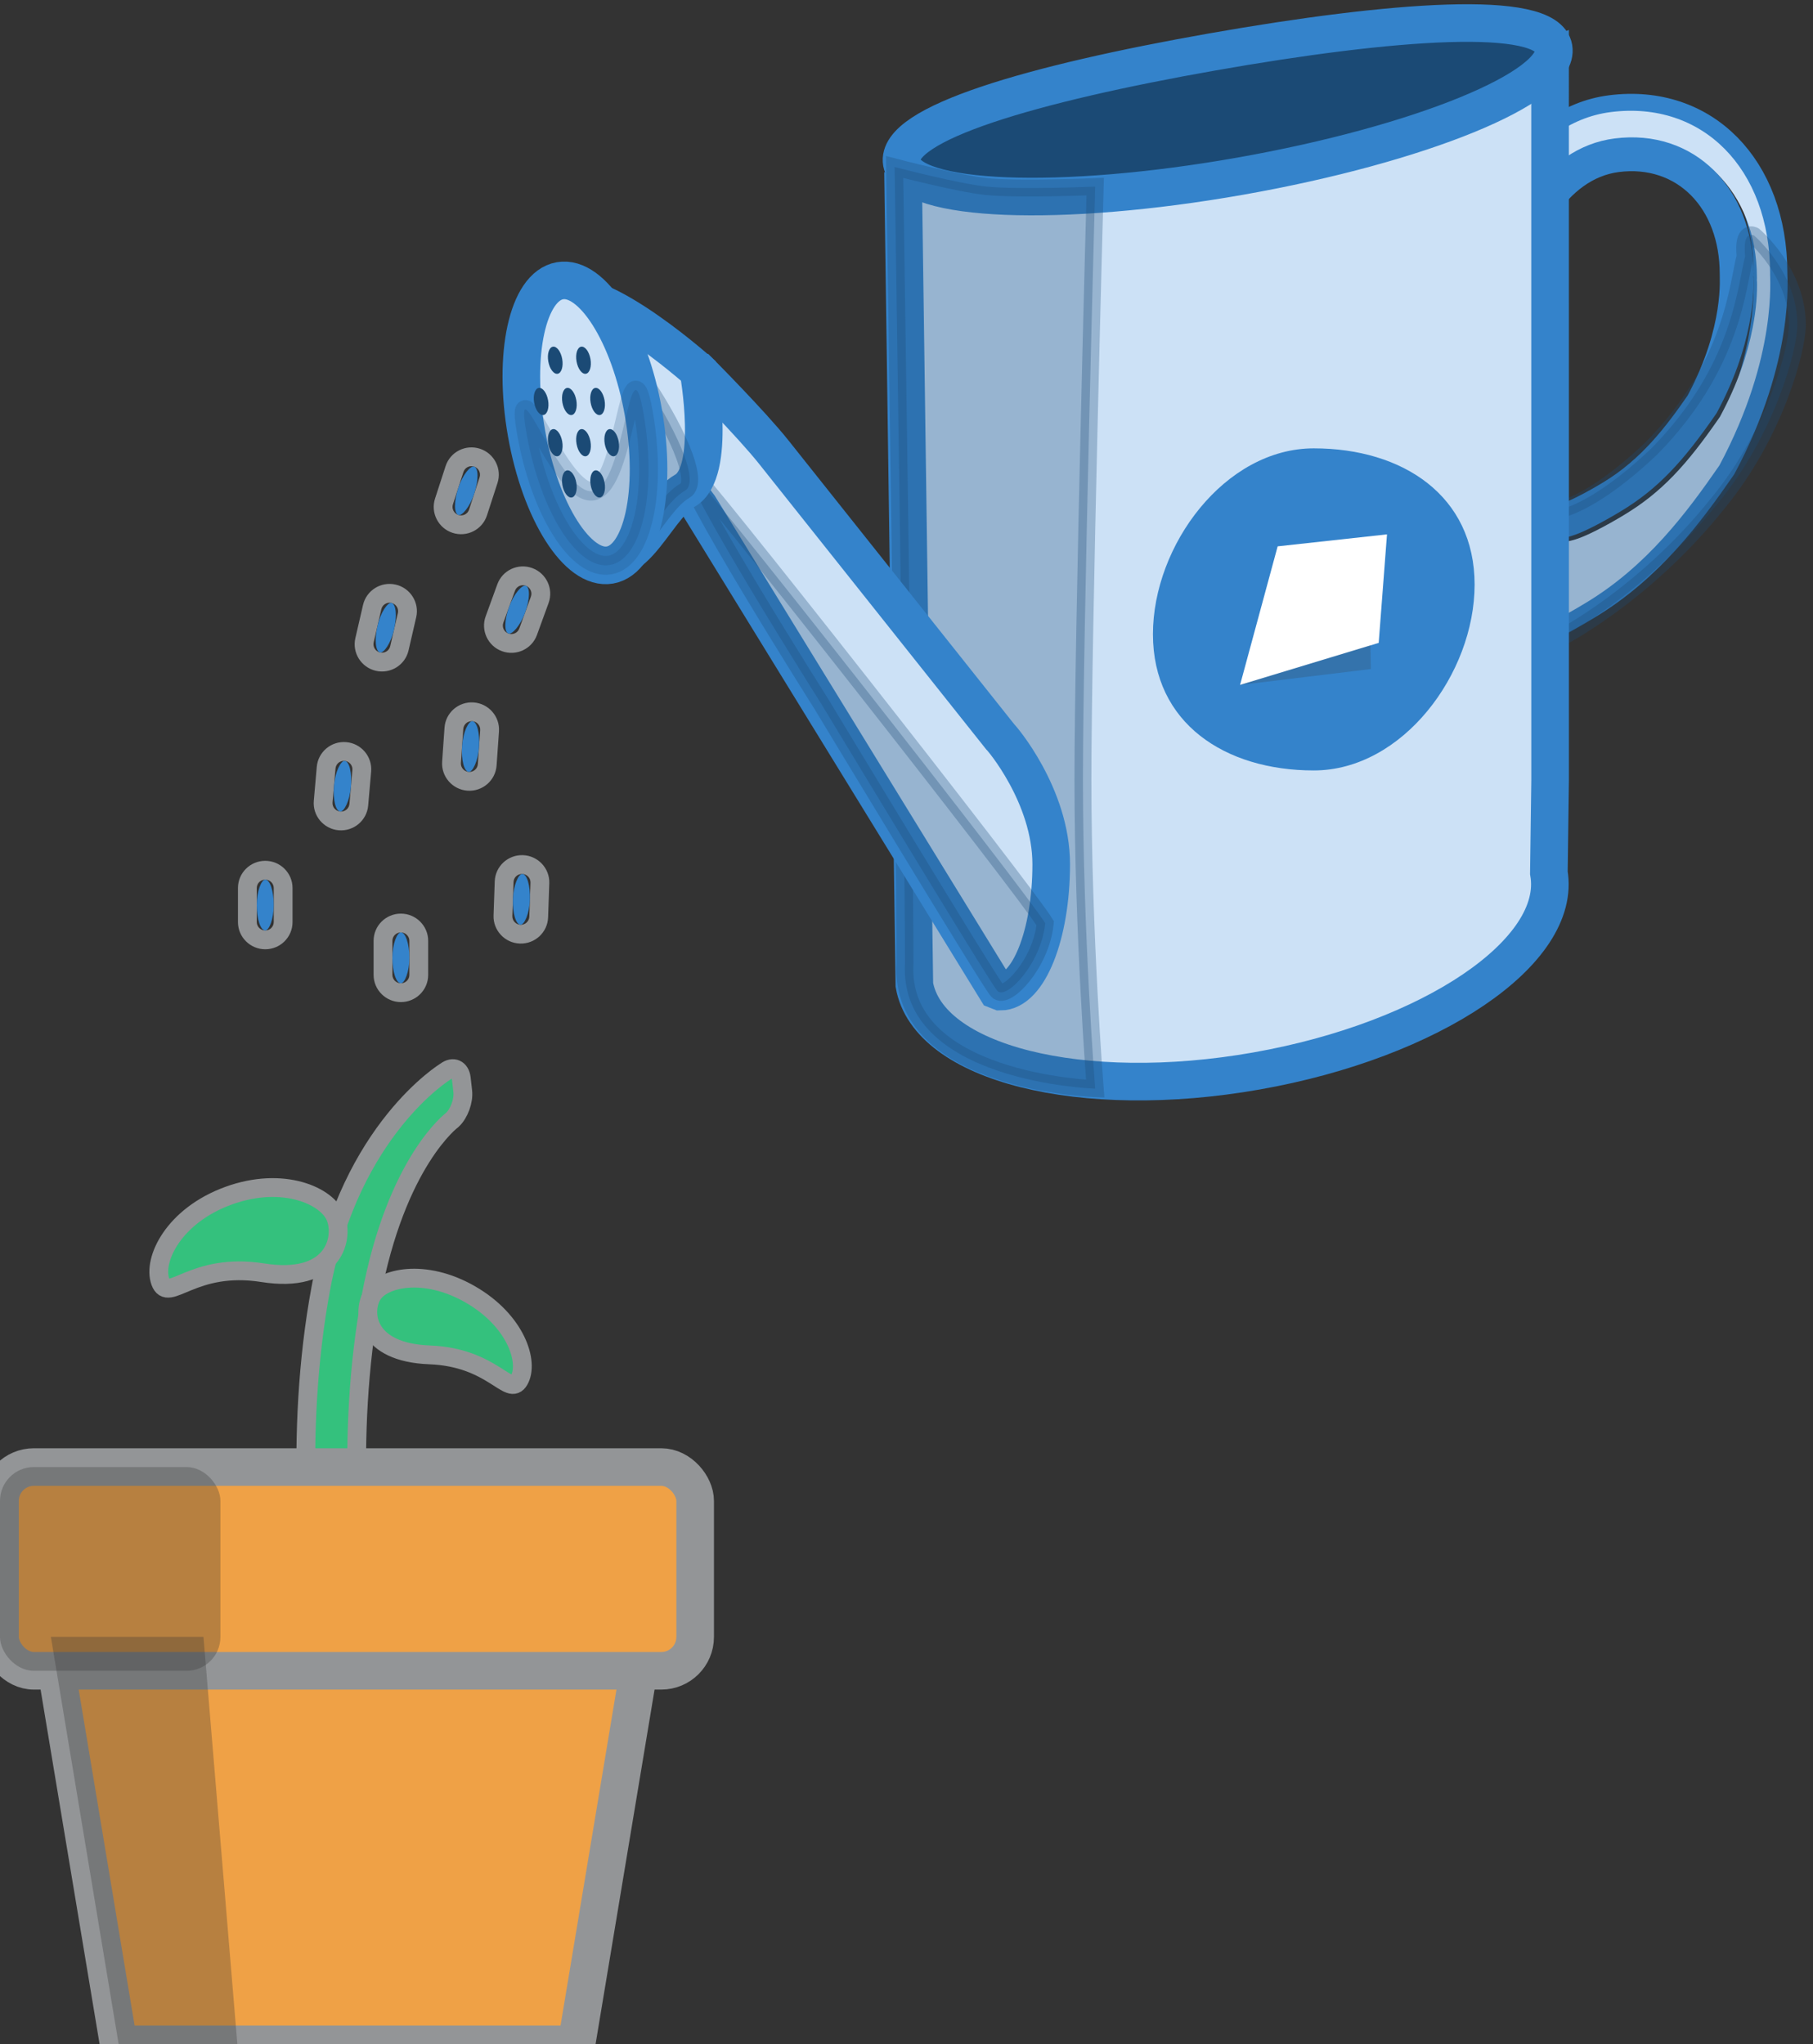 <?xml version="1.0" encoding="UTF-8" standalone="no"?>
<svg width="180px" height="203px" viewBox="0 0 180 203" version="1.1" xmlns="http://www.w3.org/2000/svg" xmlns:xlink="http://www.w3.org/1999/xlink">
    <rect x="0" y="0" width="180" height="203" fill="#333333" stroke="none"/>
    <!-- Generator: Sketch 3.6.1 (26313) - http://www.bohemiancoding.com/sketch -->
    <title>SVG / Group 28</title>
    <desc>Created with Sketch.</desc>
    <defs></defs>
    <g id="Desktop" stroke="none" stroke-width="1" fill="none" fill-rule="evenodd">
        <g id="Home" transform="translate(-1061, -4257)">
            <g id="SVG-/-Group-28" transform="translate(1061, 4256)">
                <g id="Watering-Can" transform="translate(49.75, 0)">
                    <path d="M96.558,26.213 L96.552,26.608 L96.161,58.914 C96.133,59.027 95.967,60.502 96.07,61.114 C96.411,63.139 98.03,64.556 100.401,64.364 C102.264,64.213 107.71,60.876 107.71,60.876 C113.782,57.225 117.726,51.941 120.992,47.221 C126.838,36.279 125.974,28.488 126.028,28.114 C126.008,17.745 119.318,10.963 110.197,12.13 C106.105,12.654 102.774,15.264 100.086,19.171 C99.086,20.626 98.242,22.169 97.543,23.712 C97.121,24.645 96.835,25.384 96.683,25.839 L96.558,26.213 Z" id="Path-4034" stroke="#3483CB" stroke-width="3.36"></path>
                    <path d="M96.521,26.213 L96.515,26.608 L96.125,58.914 C96.096,59.027 95.93,60.502 96.033,61.114 C96.375,63.139 97.994,64.556 100.365,64.364 C102.227,64.213 107.673,60.876 107.673,60.876 C113.745,57.225 117.689,51.941 120.955,47.221 C126.801,36.279 125.937,28.488 125.992,28.114 C125.972,17.745 119.281,10.963 110.161,12.13 C106.068,12.654 102.737,15.264 100.05,19.171 C99.049,20.626 98.205,22.169 97.506,23.712 C97.084,24.645 96.799,25.384 96.646,25.839 L96.521,26.213 Z M99.326,27.302 L99.334,26.778 L99.5,26.281 L99.58,26.044 C99.732,25.592 99.964,25.01 100.248,24.382 C100.791,23.185 101.425,22.045 102.149,20.992 C104.443,17.657 107.362,15.562 110.885,15.111 C118.77,14.102 124.666,20.062 124.682,28.545 L124.683,28.791 L124.647,29.035 C124.682,28.694 124.682,28.694 124.681,28.611 C124.681,28.564 124.681,28.564 124.681,28.568 C124.682,28.621 124.682,28.621 124.686,28.746 C124.723,30.146 124.629,31.631 124.262,33.528 C123.729,36.289 122.711,39.204 121.101,42.218 L121.01,42.388 L120.9,42.547 C117.717,47.147 115.215,49.897 111.494,52.134 C111.361,52.215 111.139,52.348 110.851,52.517 C110.372,52.796 109.873,53.076 109.377,53.34 C109.161,53.455 108.949,53.565 108.743,53.669 C107.383,54.353 106.399,54.743 105.388,54.824 C102.199,55.083 99.578,53.027 99.065,49.979 C98.93,49.178 99.025,47.809 99.178,47.205 L102.435,48.029 L99.076,47.988 L99.323,27.551 L99.326,27.302 Z" id="Combined-Shape" fill="#CCE1F6"></path>
                    <path d="M102.353,26.988 L102.349,27.238 L102.102,47.667 C102.084,47.739 101.979,48.672 102.044,49.059 C102.26,50.339 103.284,51.236 104.783,51.114 C105.961,51.019 109.405,48.908 109.405,48.908 C113.245,46.6 115.739,43.258 117.805,40.273 C121.501,33.354 120.955,28.427 120.99,28.19 C120.977,21.633 116.746,17.344 110.978,18.082 C108.39,18.413 106.284,20.064 104.584,22.535 C103.951,23.455 103.418,24.431 102.976,25.407 C102.709,25.996 102.528,26.464 102.432,26.751 L102.353,26.988 L102.353,26.988 Z M98.993,26.94 L98.993,26.94 L99.001,26.416 L99.167,25.92 L99.247,25.683 C99.398,25.23 99.631,24.648 99.915,24.021 C100.458,22.823 101.092,21.683 101.816,20.631 C104.11,17.296 107.029,15.201 110.552,14.75 C118.437,13.741 124.333,19.701 124.349,28.183 L124.35,28.43 L124.314,28.674 C124.349,28.332 124.349,28.332 124.348,28.249 C124.347,28.202 124.347,28.202 124.347,28.207 C124.349,28.259 124.349,28.259 124.352,28.385 C124.39,29.784 124.296,31.27 123.929,33.166 C123.395,35.928 122.378,38.842 120.768,41.856 L120.677,42.027 L120.567,42.185 C117.383,46.785 114.882,49.536 111.161,51.773 C111.028,51.854 110.806,51.987 110.517,52.155 C110.038,52.435 109.54,52.715 109.044,52.979 C108.828,53.094 108.616,53.203 108.41,53.308 C107.05,53.992 106.066,54.381 105.055,54.463 C101.866,54.721 99.245,52.665 98.731,49.617 C98.596,48.817 98.692,47.448 98.845,46.844 L102.102,47.667 L98.742,47.627 L98.99,27.19 L98.993,26.94 Z" id="Path-4034" fill="#3483CB"></path>
                    <path d="M104.949,64.47 C104.949,64.47 113.426,60.232 120.819,50.963 C126.483,44.081 128.697,35.742 128.697,33.247 C128.697,28.027 124.396,24.389 124.396,24.389 C124.396,24.389 123.229,23.719 123.509,26.446 C122.741,29.386 122.333,37.269 114.183,45.546 C107.09,52.25 103.769,51.818 103.769,51.818 L104.949,64.47 Z" id="Path-4037" stroke="#1B4A75" stroke-width="1.68" fill="#1B4A75" opacity="0.3"></path>
                    <g id="Group-26">
                        <g id="PK-Kite_W-B" transform="translate(64.718, 45.521)"></g>
                        <g id="Group-25" transform="translate(17.584, 0)">
                            <path d="M23.567,17.869 C24.386,21.675 56.236,18.077 57.429,18.077 C58.621,18.077 86.563,6.744 86.563,6.744 L86.566,78.495 L86.442,87.669 C87.814,95.464 74.825,104.273 57.429,107.345 C40.033,110.417 24.819,106.589 23.446,98.794 L22.32,18.077" id="Oval-145" stroke="#3483CB" stroke-width="3.733" fill="#CCE1F6"></path>
                            <path d="M63.102,77.505 C71.92,77.505 79.069,67.881 79.069,59.049 C79.069,50.217 71.92,45.521 63.102,45.521 C54.283,45.521 47.134,55.145 47.134,63.977 C47.134,72.809 54.283,77.505 63.102,77.505 Z" id="Oval" fill="#3483CB"></path>
                            <path d="M59.515,55.252 L55.784,69.012 L69.547,64.838 L70.371,54.063 L59.515,55.252 Z" id="Shape" fill="#FFFFFF"></path>
                            <path d="M68.771,67.434 L68.723,65.08 L55.784,69.012 L68.771,67.434 Z" id="Shape" fill="#343434" opacity="0.2"></path>
                            <path d="M53.871,45.134 C57.816,45.134 61.014,30.423 61.014,12.276 C61.014,-5.871 57.816,-20.582 53.871,-20.582 C49.926,-20.582 48.383,-5.273 48.383,12.874 C48.383,31.022 49.926,45.134 53.871,45.134 Z" id="Oval-145" stroke="#3483CB" stroke-width="3.733" fill="#1B4A75" transform="translate(54.699, 12.276) rotate(80) translate(-54.699, -12.276) "></path>
                            <path d="M30.63,19.529 C33.867,19.849 41.4,19.529 41.4,19.529 C41.4,19.529 40.183,63.89 40.183,78.421 C40.183,93.748 41.4,109.104 41.4,109.104 C41.4,109.104 21.793,108.489 22.518,96.615 C22.518,84.892 21.486,17.582 21.486,17.582 C21.486,17.582 27.855,19.254 30.63,19.529 Z" id="Path-4027" stroke="#1B4A75" stroke-width="1.68" fill="#1B4A75" opacity="0.3"></path>
                            <path d="M31.984,99.471 C34.773,99.471 37.034,93.81 37.034,86.826 C37.034,79.985 32.04,74.182 31.984,74.182 L9.504,45.915 C7.237,43.063 2.09,37.893 2.09,37.893 C0.519,37.623 0,40.11 0,43.835 C0,47.559 0.622,49.413 2.09,51.285 L31.613,99.325 L31.984,99.471 Z" id="Oval-147" stroke="#3483CB" stroke-width="3.733" fill="#CCE1F6"></path>
                            <path d="M31.685,99.392 C30.841,98.447 14.224,70.923 14.224,70.923 C14.224,70.923 -0.07,48.352 0.864,47.415 C1.188,47.091 34.653,89.666 36.439,92.678 C36.032,96.753 32.528,100.337 31.685,99.392 Z" id="Path-4027" stroke="#1B4A75" stroke-width="1.68" fill="#1B4A75" opacity="0.3"></path>
                        </g>
                        <path d="M4.904,31.298 C7.652,27.165 19.595,37.84 19.595,37.84 C19.595,37.84 21.435,47.927 18.25,49.727 C15.065,51.528 12.512,60.115 8.483,54.552 C4.455,48.989 2.156,35.431 4.904,31.298 Z" id="Path-4032" stroke="#3483CB" stroke-width="3.733" fill="#CCE1F6"></path>
                        <path d="M4.904,31.298 C7.652,27.165 21.435,47.927 18.25,49.727 C15.065,51.528 12.512,60.115 8.483,54.552 C4.455,48.989 2.156,35.431 4.904,31.298 Z" id="Path-4032" stroke="#1B4A75" stroke-width="1.68" fill="#1B4A75" opacity="0.3"></path>
                        <ellipse id="Oval-147" stroke="#3483CB" stroke-width="3.733" fill="#CCE1F6" transform="translate(8.325, 42.992) rotate(-10) translate(-8.325, -42.992) " cx="8.325" cy="42.992" rx="5.892" ry="14.331"></ellipse>
                        <path d="M9.365,57.231 C12.619,57.231 15.257,50.815 15.257,42.901 C15.257,34.986 12.231,49.707 8.977,49.707 C5.724,49.707 3.473,34.986 3.473,42.901 C3.473,50.815 6.111,57.231 9.365,57.231 Z" id="Oval-147" stroke="#1B4A75" stroke-width="1.867" fill="#1B4A75" opacity="0.2" transform="translate(9.365, 48.897) rotate(-10) translate(-9.365, -48.897) "></path>
                        <g id="Group-5" transform="translate(2.8, 34.624)" fill="#1B4A75">
                            <ellipse id="Oval-147" transform="translate(5.382, 2.147) rotate(-10) translate(-5.382, -2.147) " cx="5.382" cy="2.147" rx="0.701" ry="1.365"></ellipse>
                            <ellipse id="Oval-147" transform="translate(2.577, 2.147) rotate(-10) translate(-2.577, -2.147) " cx="2.577" cy="2.147" rx="0.701" ry="1.365"></ellipse>
                            <ellipse id="Oval-147" transform="translate(6.785, 14.431) rotate(-10) translate(-6.785, -14.431) " cx="6.785" cy="14.431" rx="0.701" ry="1.365"></ellipse>
                            <ellipse id="Oval-147" transform="translate(3.979, 14.431) rotate(-10) translate(-3.979, -14.431) " cx="3.979" cy="14.431" rx="0.701" ry="1.365"></ellipse>
                            <ellipse id="Oval-147" transform="translate(6.78, 6.242) rotate(-10) translate(-6.78, -6.242) " cx="6.78" cy="6.242" rx="0.701" ry="1.365"></ellipse>
                            <ellipse id="Oval-147" transform="translate(3.979, 6.242) rotate(-10) translate(-3.979, -6.242) " cx="3.979" cy="6.242" rx="0.701" ry="1.365"></ellipse>
                            <ellipse id="Oval-147" transform="translate(1.174, 6.242) rotate(-10) translate(-1.174, -6.242) " cx="1.174" cy="6.242" rx="0.701" ry="1.365"></ellipse>
                            <ellipse id="Oval-147" transform="translate(8.182, 10.336) rotate(-10) translate(-8.182, -10.336) " cx="8.182" cy="10.336" rx="0.701" ry="1.365"></ellipse>
                            <ellipse id="Oval-147" transform="translate(5.382, 10.336) rotate(-10) translate(-5.382, -10.336) " cx="5.382" cy="10.336" rx="0.701" ry="1.365"></ellipse>
                            <ellipse id="Oval-147" transform="translate(2.577, 10.336) rotate(-10) translate(-2.577, -10.336) " cx="2.577" cy="10.336" rx="0.701" ry="1.365"></ellipse>
                        </g>
                    </g>
                </g>
                <g id="Plant" transform="translate(0, 106.896)">
                    <path d="M5.05,56.641 L63.967,56.641 L57.234,97.104 L11.783,97.104 L5.05,56.641 Z" id="Rectangle-846" stroke="#939597" stroke-width="3.733" fill="#EFA146"></path>
                    <path d="M35.482,43.153 C35.247,36.939 35.554,29.726 36.825,22.918 C39.351,9.377 44.92,5.296 44.92,5.296 C45.59,4.662 46.048,3.403 45.943,2.473 L45.798,1.183 C45.693,0.257 44.988,-0.066 44.253,0.493 C44.253,0.493 34.806,6.202 31.861,21.989 C30.51,29.228 30.188,36.788 30.436,43.345 C30.462,44.029 30.488,44.518 30.506,44.787 L35.545,44.445 C35.53,44.225 35.506,43.785 35.482,43.153 Z" id="Path-4037" stroke="#939597" stroke-width="1.867" fill="#34C17D"></path>
                    <rect id="Rectangle-845" stroke="#939597" stroke-width="3.733" fill="#EFA146" x="0" y="39.782" width="69.017" height="20.231" rx="3.36"></rect>
                    <path d="M5.05,56.641 L20.2,56.641 L23.567,97.104 L11.783,97.104 L5.05,56.641 Z" id="Rectangle-846" fill-opacity="0.3" fill="#343434"></path>
                    <rect id="Rectangle-845" fill-opacity="0.3" fill="#343434" x="0" y="39.782" width="21.884" height="20.231" rx="3.36"></rect>
                    <path d="M25.203,26.681 C27.527,26.681 24.412,22.989 27.829,16.831 C31.247,10.674 27.527,8.135 25.203,8.135 C22.878,8.135 19.483,11.625 19.483,17.408 C19.483,23.191 22.878,26.681 25.203,26.681 Z" id="Oval-159" stroke="#939597" stroke-width="1.867" fill="#34C17D" transform="translate(24.346, 17.408) rotate(70) translate(-24.346, -17.408) "></path>
                    <path d="M45.35,34.724 C47.361,34.724 44.666,31.367 47.623,25.77 C50.58,20.172 47.361,17.864 45.35,17.864 C43.339,17.864 40.4,21.037 40.4,26.294 C40.4,31.551 43.339,34.724 45.35,34.724 Z" id="Oval-159" stroke="#939597" stroke-width="1.867" fill="#34C17D" transform="translate(44.609, 26.294) scale(-1, 1) rotate(60) translate(-44.609, -26.294) "></path>
                </g>
                <g id="Water-Droplets" transform="translate(23.249, 44.512)">
                    <g id="Group-7" fill="#939597">
                        <path d="M27.23,19.398 L27.23,19.398 L27.23,19.398 C27.67,19.558 28.15,19.335 28.307,18.903 L29.464,15.724 C29.619,15.297 29.394,14.812 28.957,14.652 L28.957,14.652 C28.516,14.492 28.037,14.715 27.88,15.148 L26.723,18.326 C26.567,18.753 26.792,19.239 27.23,19.398 L27.23,19.398 Z M26.591,21.152 L26.591,21.152 C25.189,20.642 24.459,19.087 24.969,17.688 L26.126,14.509 C26.637,13.104 28.19,12.387 29.595,12.898 C30.997,13.409 31.727,14.963 31.218,16.363 L30.061,19.541 C29.549,20.947 27.996,21.663 26.591,21.152 L26.591,21.152 Z" id="Rectangle-849"></path>
                        <path d="M22.263,7.625 L22.263,7.625 L22.263,7.625 C22.709,7.77 23.18,7.53 23.322,7.092 L24.368,3.876 C24.508,3.444 24.266,2.966 23.824,2.822 L23.824,2.822 C23.378,2.677 22.907,2.917 22.764,3.355 L21.719,6.571 C21.579,7.003 21.82,7.481 22.263,7.625 L22.263,7.625 Z M21.686,9.4 L21.686,9.4 C20.267,8.939 19.484,7.411 19.944,5.995 L20.989,2.778 C21.451,1.355 22.978,0.585 24.4,1.047 C25.819,1.508 26.603,3.036 26.143,4.452 L25.098,7.669 C24.635,9.092 23.108,9.862 21.686,9.4 L21.686,9.4 Z" id="Rectangle-849"></path>
                        <path d="M14.484,21.279 L14.484,21.279 L14.484,21.279 C14.941,21.385 15.39,21.105 15.493,20.657 L16.254,17.361 C16.356,16.918 16.074,16.464 15.62,16.359 L15.62,16.359 C15.163,16.253 14.715,16.533 14.611,16.982 L13.85,20.277 C13.748,20.72 14.031,21.175 14.484,21.279 L14.484,21.279 Z M14.064,23.098 L14.064,23.098 C12.611,22.762 11.697,21.309 12.032,19.857 L12.793,16.562 C13.129,15.104 14.583,14.204 16.04,14.54 C17.494,14.876 18.408,16.329 18.073,17.781 L17.312,21.076 C16.975,22.534 15.521,23.434 14.064,23.098 L14.064,23.098 Z" id="Rectangle-849"></path>
                        <path d="M23.293,33.14 L23.293,33.14 L23.293,33.14 C23.761,33.172 24.16,32.826 24.192,32.367 L24.428,28.993 C24.46,28.539 24.11,28.134 23.645,28.102 L23.645,28.102 C23.177,28.069 22.778,28.416 22.746,28.875 L22.51,32.249 C22.478,32.702 22.828,33.107 23.293,33.14 L23.293,33.14 Z M23.163,35.002 L23.163,35.002 C21.674,34.898 20.544,33.605 20.648,32.119 L20.884,28.745 C20.988,27.252 22.284,26.136 23.775,26.24 C25.264,26.344 26.394,27.637 26.29,29.123 L26.054,32.497 C25.95,33.989 24.654,35.106 23.163,35.002 L23.163,35.002 Z" id="Rectangle-849"></path>
                        <path d="M10.532,37.073 L10.532,37.073 L10.532,37.073 C10.999,37.113 11.405,36.774 11.445,36.315 L11.739,32.946 C11.779,32.493 11.436,32.082 10.972,32.042 L10.972,32.042 C10.505,32.001 10.1,32.34 10.06,32.799 L9.765,36.168 C9.726,36.621 10.068,37.032 10.532,37.073 L10.532,37.073 Z M10.37,38.932 L10.37,38.932 C8.883,38.802 7.776,37.49 7.906,36.006 L8.201,32.636 C8.331,31.146 9.646,30.052 11.135,30.182 C12.621,30.312 13.729,31.625 13.599,33.109 L13.304,36.478 C13.174,37.968 11.859,39.062 10.37,38.932 L10.37,38.932 Z" id="Rectangle-849"></path>
                        <path d="M28.431,48.318 L28.431,48.318 L28.431,48.318 C28.899,48.334 29.286,47.974 29.303,47.514 L29.421,44.134 C29.436,43.68 29.072,43.287 28.607,43.271 L28.607,43.271 C28.139,43.254 27.752,43.615 27.736,44.075 L27.618,47.455 C27.602,47.909 27.966,48.302 28.431,48.318 L28.431,48.318 Z M28.366,50.183 L28.366,50.183 C26.875,50.131 25.7,48.879 25.752,47.39 L25.87,44.01 C25.922,42.515 27.178,41.353 28.672,41.405 C30.163,41.458 31.338,42.71 31.286,44.199 L31.168,47.579 C31.116,49.074 29.86,50.235 28.366,50.183 L28.366,50.183 Z" id="Rectangle-849"></path>
                        <path d="M16.552,54.127 L16.552,54.127 L16.552,54.127 C17.021,54.127 17.395,53.754 17.395,53.293 L17.395,49.911 C17.395,49.457 17.018,49.077 16.552,49.077 L16.552,49.077 C16.084,49.077 15.709,49.451 15.709,49.911 L15.709,53.293 C15.709,53.748 16.087,54.127 16.552,54.127 L16.552,54.127 Z M16.552,55.994 L16.552,55.994 C15.061,55.994 13.843,54.783 13.843,53.293 L13.843,49.911 C13.843,48.415 15.057,47.211 16.552,47.211 C18.044,47.211 19.262,48.422 19.262,49.911 L19.262,53.293 C19.262,54.789 18.048,55.994 16.552,55.994 L16.552,55.994 Z" id="Rectangle-849"></path>
                        <path d="M3.086,48.884 L3.086,48.884 L3.086,48.884 C3.554,48.884 3.929,48.511 3.929,48.05 L3.929,44.668 C3.929,44.213 3.551,43.834 3.086,43.834 L3.086,43.834 C2.617,43.834 2.243,44.207 2.243,44.668 L2.243,48.05 C2.243,48.504 2.62,48.884 3.086,48.884 L3.086,48.884 Z M3.086,50.75 L3.086,50.75 C1.594,50.75 0.376,49.54 0.376,48.05 L0.376,44.668 C0.376,43.172 1.59,41.967 3.086,41.967 C4.578,41.967 5.795,43.178 5.795,44.668 L5.795,48.05 C5.795,49.546 4.581,50.75 3.086,50.75 L3.086,50.75 Z" id="Rectangle-849"></path>
                    </g>
                    <g id="Group-7" transform="translate(2, 2)" fill="#3483CB">
                        <rect id="Rectangle-849" transform="translate(26.093, 15.025) rotate(-70) translate(-26.093, -15.025) " x="23.568" y="14.182" width="5.05" height="1.686" rx="15.119"></rect>
                        <rect id="Rectangle-849" transform="translate(21.043, 3.224) rotate(-72) translate(-21.043, -3.224) " x="18.518" y="2.381" width="5.05" height="1.686" rx="15.119"></rect>
                        <rect id="Rectangle-849" transform="translate(13.052, 16.819) rotate(-77) translate(-13.052, -16.819) " x="10.527" y="15.976" width="5.05" height="1.686" rx="15.119"></rect>
                        <rect id="Rectangle-849" transform="translate(21.469, 28.621) rotate(-86) translate(-21.469, -28.621) " x="18.944" y="27.778" width="5.05" height="1.686" rx="15.119"></rect>
                        <rect id="Rectangle-849" transform="translate(8.752, 32.557) rotate(-85) translate(-8.752, -32.557) " x="6.227" y="31.714" width="5.05" height="1.686" rx="15.119"></rect>
                        <rect id="Rectangle-849" transform="translate(26.519, 43.794) rotate(-88) translate(-26.519, -43.794) " x="23.994" y="42.951" width="5.05" height="1.686" rx="15.119"></rect>
                        <rect id="Rectangle-849" transform="translate(14.552, 49.602) rotate(-90) translate(-14.552, -49.602) " x="12.027" y="48.759" width="5.05" height="1.686" rx="15.119"></rect>
                        <rect id="Rectangle-849" transform="translate(1.086, 44.359) rotate(-90) translate(-1.086, -44.359) " x="-1.439" y="43.516" width="5.05" height="1.686" rx="15.119"></rect>
                    </g>
                </g>
            </g>
        </g>
    </g>
</svg>